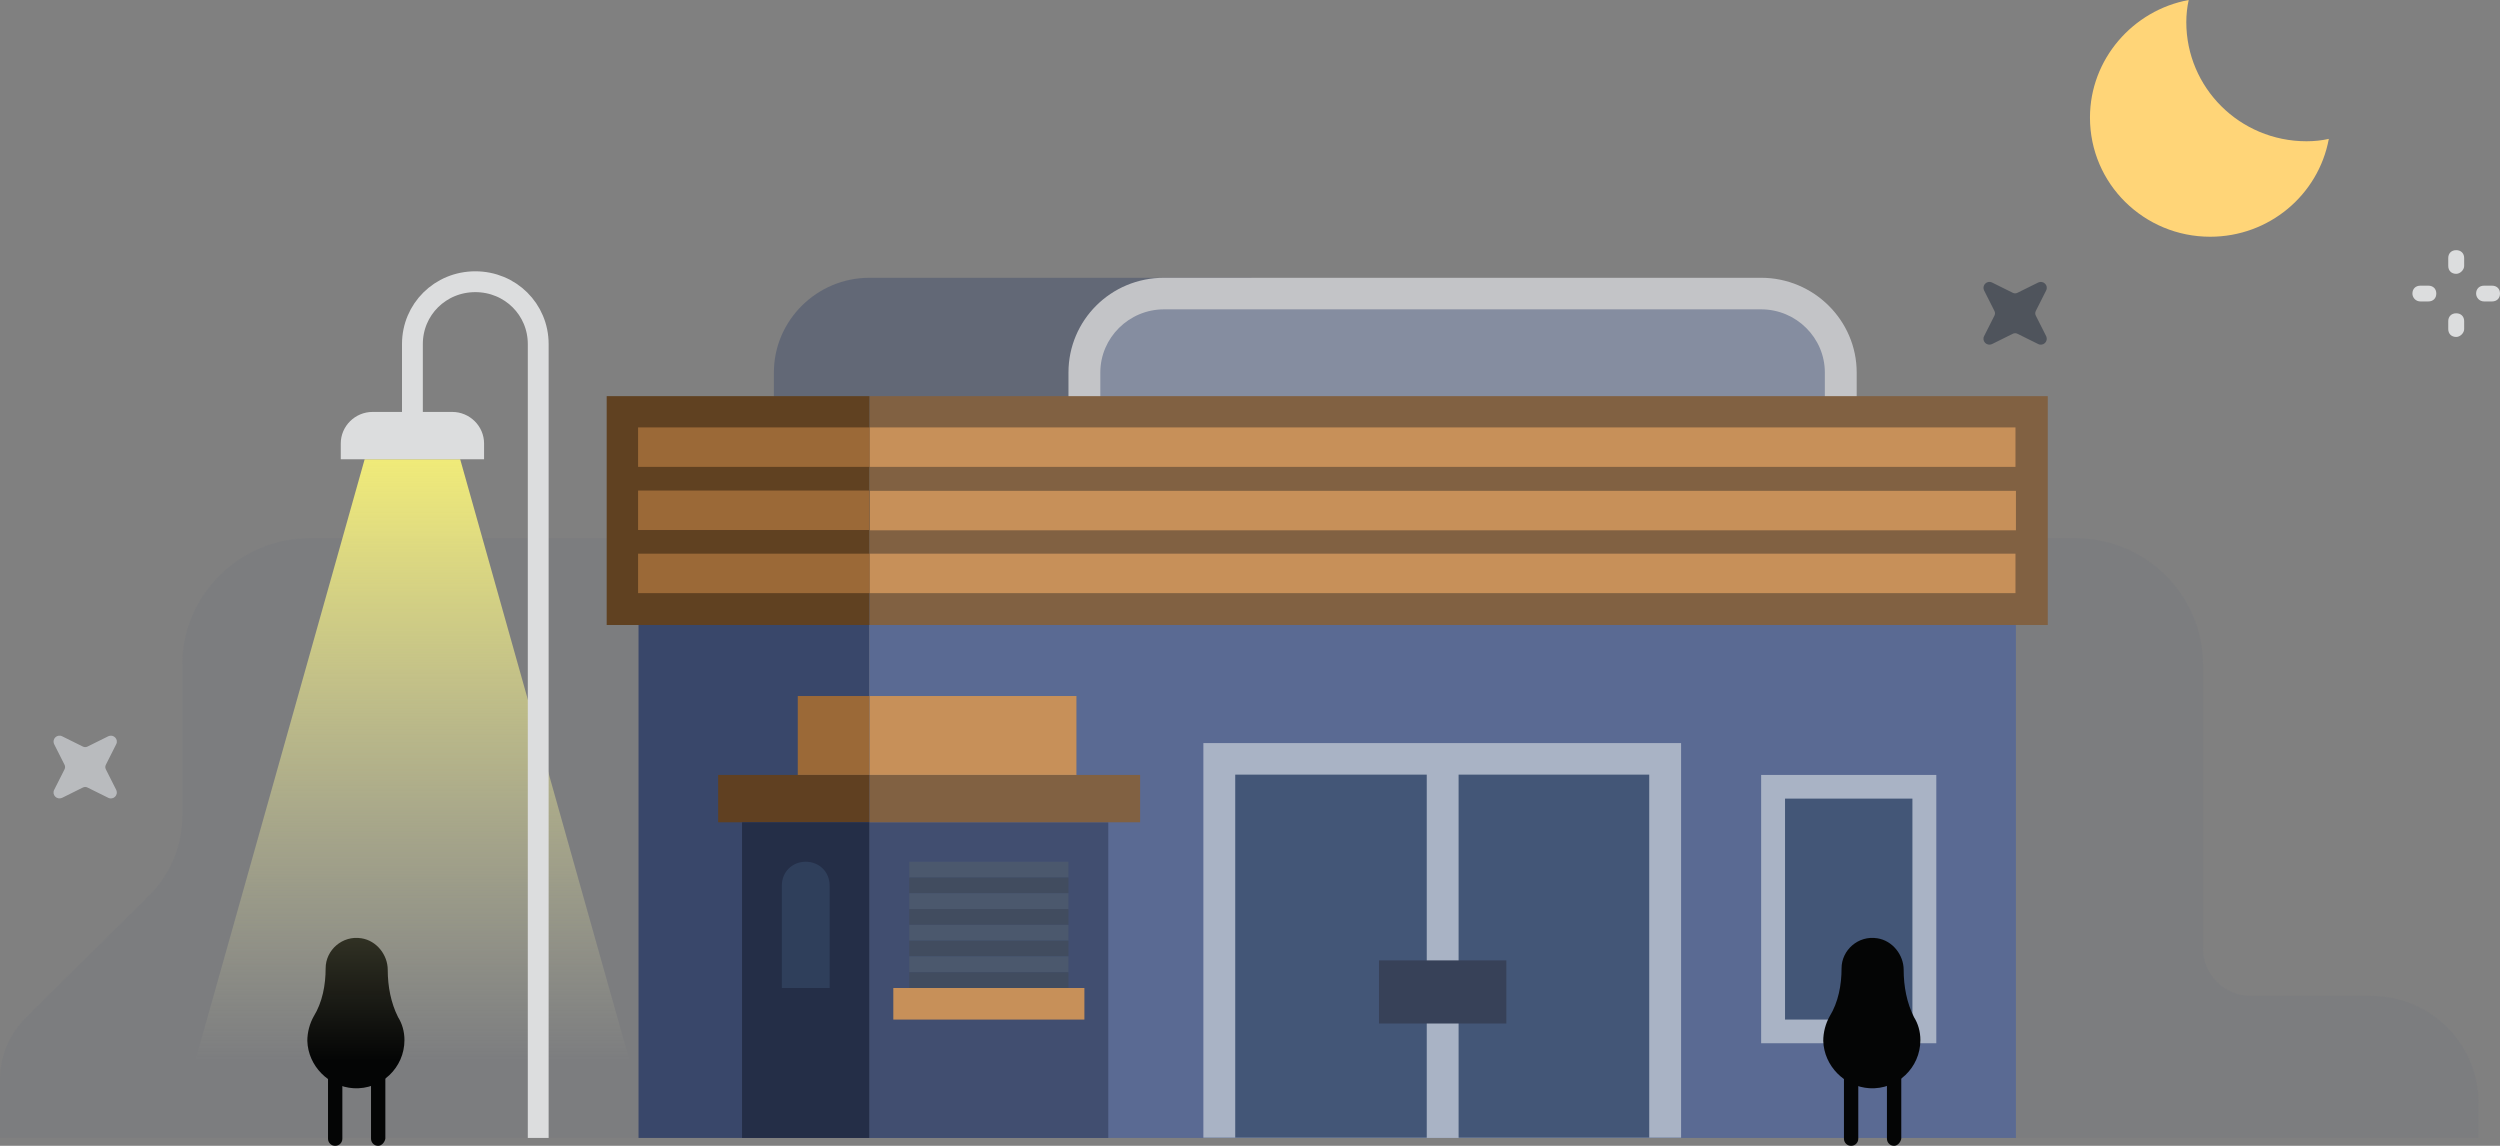 <svg width="240" height="110" viewBox="0 0 240 110" fill="none" xmlns="http://www.w3.org/2000/svg">
<rect x="0" y="0" width="240" height="110" fill="#808080" stroke="none"/>
<path opacity="0.2" d="M0 109.243V103.636C0 101.364 0.917 99.243 2.522 97.652L14.293 85.985C16.357 83.939 17.503 81.212 17.503 78.333V63.788C17.503 57.121 23.006 51.667 29.733 51.667H199.261C205.987 51.667 211.49 57.121 211.49 63.788V91.061C211.49 93.561 213.554 95.606 216.076 95.606H227.618C233.35 95.606 237.936 100.227 237.936 105.833V109.243H0Z" fill="#72767D"/>
<path d="M83.465 56.212H61.299V109.242H83.465V56.212Z" fill="#39476A"/>
<path d="M193.529 56.212H83.465V109.242H193.529V56.212Z" fill="#5A6A93"/>
<path d="M106.395 78.939H83.465V109.242H106.395V78.939Z" fill="#414E70"/>
<path d="M109.452 74.394H83.465V78.939H109.452V74.394Z" fill="#816142"/>
<path d="M83.465 74.394H68.943V78.939H83.465V74.394Z" fill="#604021"/>
<path d="M103.338 66.818H83.465V74.394H103.338V66.818Z" fill="#C79059"/>
<path d="M83.465 66.818H76.586V74.394H83.465V66.818Z" fill="#9B6937"/>
<path d="M102.573 82.727H87.287V84.242H102.573V82.727Z" fill="#4B586D"/>
<path d="M102.573 84.242H87.287V85.758H102.573V84.242Z" fill="#414C5F"/>
<path d="M102.573 85.758H87.287V87.273H102.573V85.758Z" fill="#4B586D"/>
<path d="M102.573 87.273H87.287V88.788H102.573V87.273Z" fill="#414C5F"/>
<path d="M102.573 88.788H87.287V90.303H102.573V88.788Z" fill="#4B586D"/>
<path d="M102.573 90.303H87.287V91.818H102.573V90.303Z" fill="#414C5F"/>
<path d="M102.573 91.818H87.287V93.333H102.573V91.818Z" fill="#4B586D"/>
<path d="M102.573 93.333H87.287V94.848H102.573V93.333Z" fill="#414C5F"/>
<path d="M104.102 94.848H85.758V97.879H104.102V94.848Z" fill="#C79059"/>
<path d="M83.465 78.939H71.236V109.242H83.465V78.939Z" fill="#242E47"/>
<path d="M75.057 94.849H79.643V85C79.643 83.712 78.65 82.727 77.35 82.727C76.051 82.727 75.057 83.712 75.057 85V94.849Z" fill="#2F3F5B"/>
<path d="M185.885 74.394H169.07V100.152H185.885V74.394Z" fill="#A9B3C5"/>
<path d="M183.592 76.667H171.363V97.879H183.592V76.667Z" fill="#435677"/>
<path d="M115.524 109.214H161.384V71.335H115.524V109.214Z" fill="#A9B3C5"/>
<path d="M118.582 109.214H158.327V74.365H118.582V109.214Z" fill="#435677"/>
<path d="M140.025 73.636H136.968V109.242H140.025V73.636Z" fill="#A9B3C5"/>
<path d="M144.611 92.197H132.382V98.257H144.611V92.197Z" fill="#374158"/>
<path d="M120.153 26.667H83.465C78.42 26.667 74.293 30.758 74.293 35.758V44.849H120.153V26.667Z" fill="#626876"/>
<path d="M111.745 26.667H169.07C174.115 26.667 178.242 30.758 178.242 35.758V44.849H102.573V35.758C102.573 30.758 106.624 26.667 111.745 26.667Z" fill="#C3C4C7"/>
<path d="M105.631 44.849V35.758C105.631 32.424 108.382 29.697 111.745 29.697H169.07C172.433 29.697 175.185 32.424 175.185 35.758V44.849H105.631Z" fill="#858DA0"/>
<path d="M196.586 38.03H83.465V60H196.586V38.03Z" fill="#816142"/>
<path d="M83.422 56.941H193.486V53.153H83.422V56.941Z" fill="#C79059"/>
<path d="M193.529 47.121H83.465V50.909H193.529V47.121Z" fill="#C79059"/>
<path d="M83.422 44.82H193.486V41.032H83.422V44.82Z" fill="#C79059"/>
<path d="M83.465 38.03H58.242V60H83.465V38.03Z" fill="#604121"/>
<path d="M61.257 56.941H83.422V53.153H61.257V56.941Z" fill="#9B6937"/>
<path d="M61.257 50.881H83.422V47.093H61.257V50.881Z" fill="#9B6937"/>
<path d="M61.257 44.82H83.422V41.032H61.257V44.82Z" fill="#9B6937"/>
<path d="M209.885 2.121C209.885 1.439 209.962 0.682 210.115 0C204.764 0.985 200.637 5.682 200.637 11.288C200.637 17.651 205.834 22.727 212.178 22.727C217.834 22.727 222.573 18.712 223.567 13.333C222.879 13.485 222.191 13.561 221.427 13.561C215.006 13.561 209.885 8.409 209.885 2.121Z" fill="#FFD578"/>
<path d="M6.191 73.864L5.197 75.833C4.968 76.288 5.427 76.818 5.962 76.591L7.949 75.606C8.102 75.53 8.255 75.53 8.408 75.606L10.395 76.591C10.854 76.818 11.389 76.364 11.159 75.833L10.166 73.864C10.089 73.712 10.089 73.561 10.166 73.409L11.159 71.439C11.389 70.985 10.93 70.454 10.395 70.682L8.408 71.667C8.255 71.742 8.102 71.742 7.949 71.667L5.962 70.682C5.503 70.454 4.968 70.909 5.197 71.439L6.191 73.409C6.268 73.561 6.268 73.712 6.191 73.864Z" fill="#B9BBBE"/>
<path d="M191.465 30.303L190.471 32.273C190.242 32.727 190.701 33.258 191.236 33.03L193.223 32.045C193.376 31.97 193.529 31.97 193.681 32.045L195.669 33.03C196.127 33.258 196.662 32.803 196.433 32.273L195.439 30.303C195.363 30.152 195.363 30 195.439 29.849L196.433 27.879C196.662 27.424 196.204 26.894 195.669 27.121L193.681 28.106C193.529 28.182 193.376 28.182 193.223 28.106L191.236 27.121C190.777 26.894 190.242 27.349 190.471 27.879L191.465 29.849C191.541 30 191.541 30.152 191.465 30.303Z" fill="#4F545C"/>
<path d="M235.796 26.288C235.338 26.288 235.032 25.985 235.032 25.53V24.773C235.032 24.318 235.338 24.015 235.796 24.015C236.255 24.015 236.56 24.318 236.56 24.773V25.53C236.56 25.909 236.178 26.288 235.796 26.288Z" fill="#DCDDDE"/>
<path d="M235.796 32.348C235.338 32.348 235.032 32.045 235.032 31.591V30.833C235.032 30.379 235.338 30.076 235.796 30.076C236.255 30.076 236.56 30.379 236.56 30.833V31.591C236.56 31.97 236.178 32.348 235.796 32.348Z" fill="#DCDDDE"/>
<path d="M237.707 28.182C237.707 27.727 238.013 27.424 238.471 27.424H239.236C239.694 27.424 240 27.727 240 28.182C240 28.636 239.694 28.939 239.236 28.939H238.471C238.013 28.939 237.707 28.561 237.707 28.182Z" fill="#DCDDDE"/>
<path d="M231.592 28.182C231.592 27.727 231.898 27.424 232.357 27.424H233.121C233.58 27.424 233.885 27.727 233.885 28.182C233.885 28.636 233.58 28.939 233.121 28.939H232.357C231.898 28.939 231.592 28.561 231.592 28.182Z" fill="#DCDDDE"/>
<path d="M37.223 93.106C37.223 91.667 36.153 90.303 34.701 90.076C32.866 89.773 31.261 91.212 31.261 92.954C31.261 94.545 30.955 96.212 30.115 97.576C29.733 98.257 29.503 99.091 29.503 99.924C29.58 102.348 31.567 104.318 33.936 104.47C36.611 104.621 38.828 102.5 38.828 99.848C38.828 99.015 38.599 98.257 38.217 97.651C37.529 96.288 37.223 94.697 37.223 93.106Z" fill="#040505"/>
<path d="M32.178 110C31.796 110 31.49 109.697 31.49 109.318V100.985C31.49 100.606 31.796 100.303 32.178 100.303C32.56 100.303 32.866 100.606 32.866 100.985V109.318C32.866 109.697 32.56 110 32.178 110Z" fill="#040505"/>
<path d="M36.306 110C35.923 110 35.618 109.697 35.618 109.318V100.985C35.618 100.606 35.923 100.303 36.306 100.303C36.688 100.303 36.994 100.606 36.994 100.985V109.318C36.917 109.697 36.611 110 36.306 110Z" fill="#040505"/>
<path d="M182.752 93.106C182.752 91.667 181.682 90.303 180.229 90.076C178.395 89.773 176.79 91.212 176.79 92.954C176.79 94.545 176.484 96.212 175.643 97.576C175.261 98.257 175.032 99.091 175.032 99.924C175.108 102.348 177.096 104.318 179.465 104.47C182.14 104.621 184.357 102.5 184.357 99.848C184.357 99.015 184.127 98.257 183.745 97.651C183.057 96.288 182.752 94.697 182.752 93.106Z" fill="#040505"/>
<path d="M177.707 110C177.325 110 177.019 109.697 177.019 109.318V100.985C177.019 100.606 177.325 100.303 177.707 100.303C178.089 100.303 178.395 100.606 178.395 100.985V109.318C178.395 109.697 178.089 110 177.707 110Z" fill="#040505"/>
<path d="M181.834 110C181.452 110 181.146 109.697 181.146 109.318V100.985C181.146 100.606 181.452 100.303 181.834 100.303C182.217 100.303 182.522 100.606 182.522 100.985V109.318C182.446 109.697 182.14 110 181.834 110Z" fill="#040505"/>
<path d="M16.662 109.242H62.522L44.178 44.091H35.006L16.662 109.242Z" fill="url(#paint0_linear)"/>
<path d="M32.713 44.091H46.471V42.576C46.471 40.909 45.096 39.545 43.414 39.545H35.771C34.089 39.545 32.713 40.909 32.713 42.576V44.091Z" fill="#DCDDDE"/>
<path d="M39.592 41.818V33.03C39.592 29.697 42.267 27.045 45.631 27.045C48.994 27.045 51.669 29.697 51.669 33.03V109.242" stroke="#DCDDDE" stroke-width="2" stroke-miterlimit="10"/>
<defs>
<linearGradient id="paint0_linear" x1="39.567" y1="39.295" x2="39.567" y2="101.804" gradientUnits="userSpaceOnUse">
<stop stop-color="#FAF473"/>
<stop offset="1" stop-color="#EFEDB4" stop-opacity="0"/>
</linearGradient>
</defs>
</svg>
